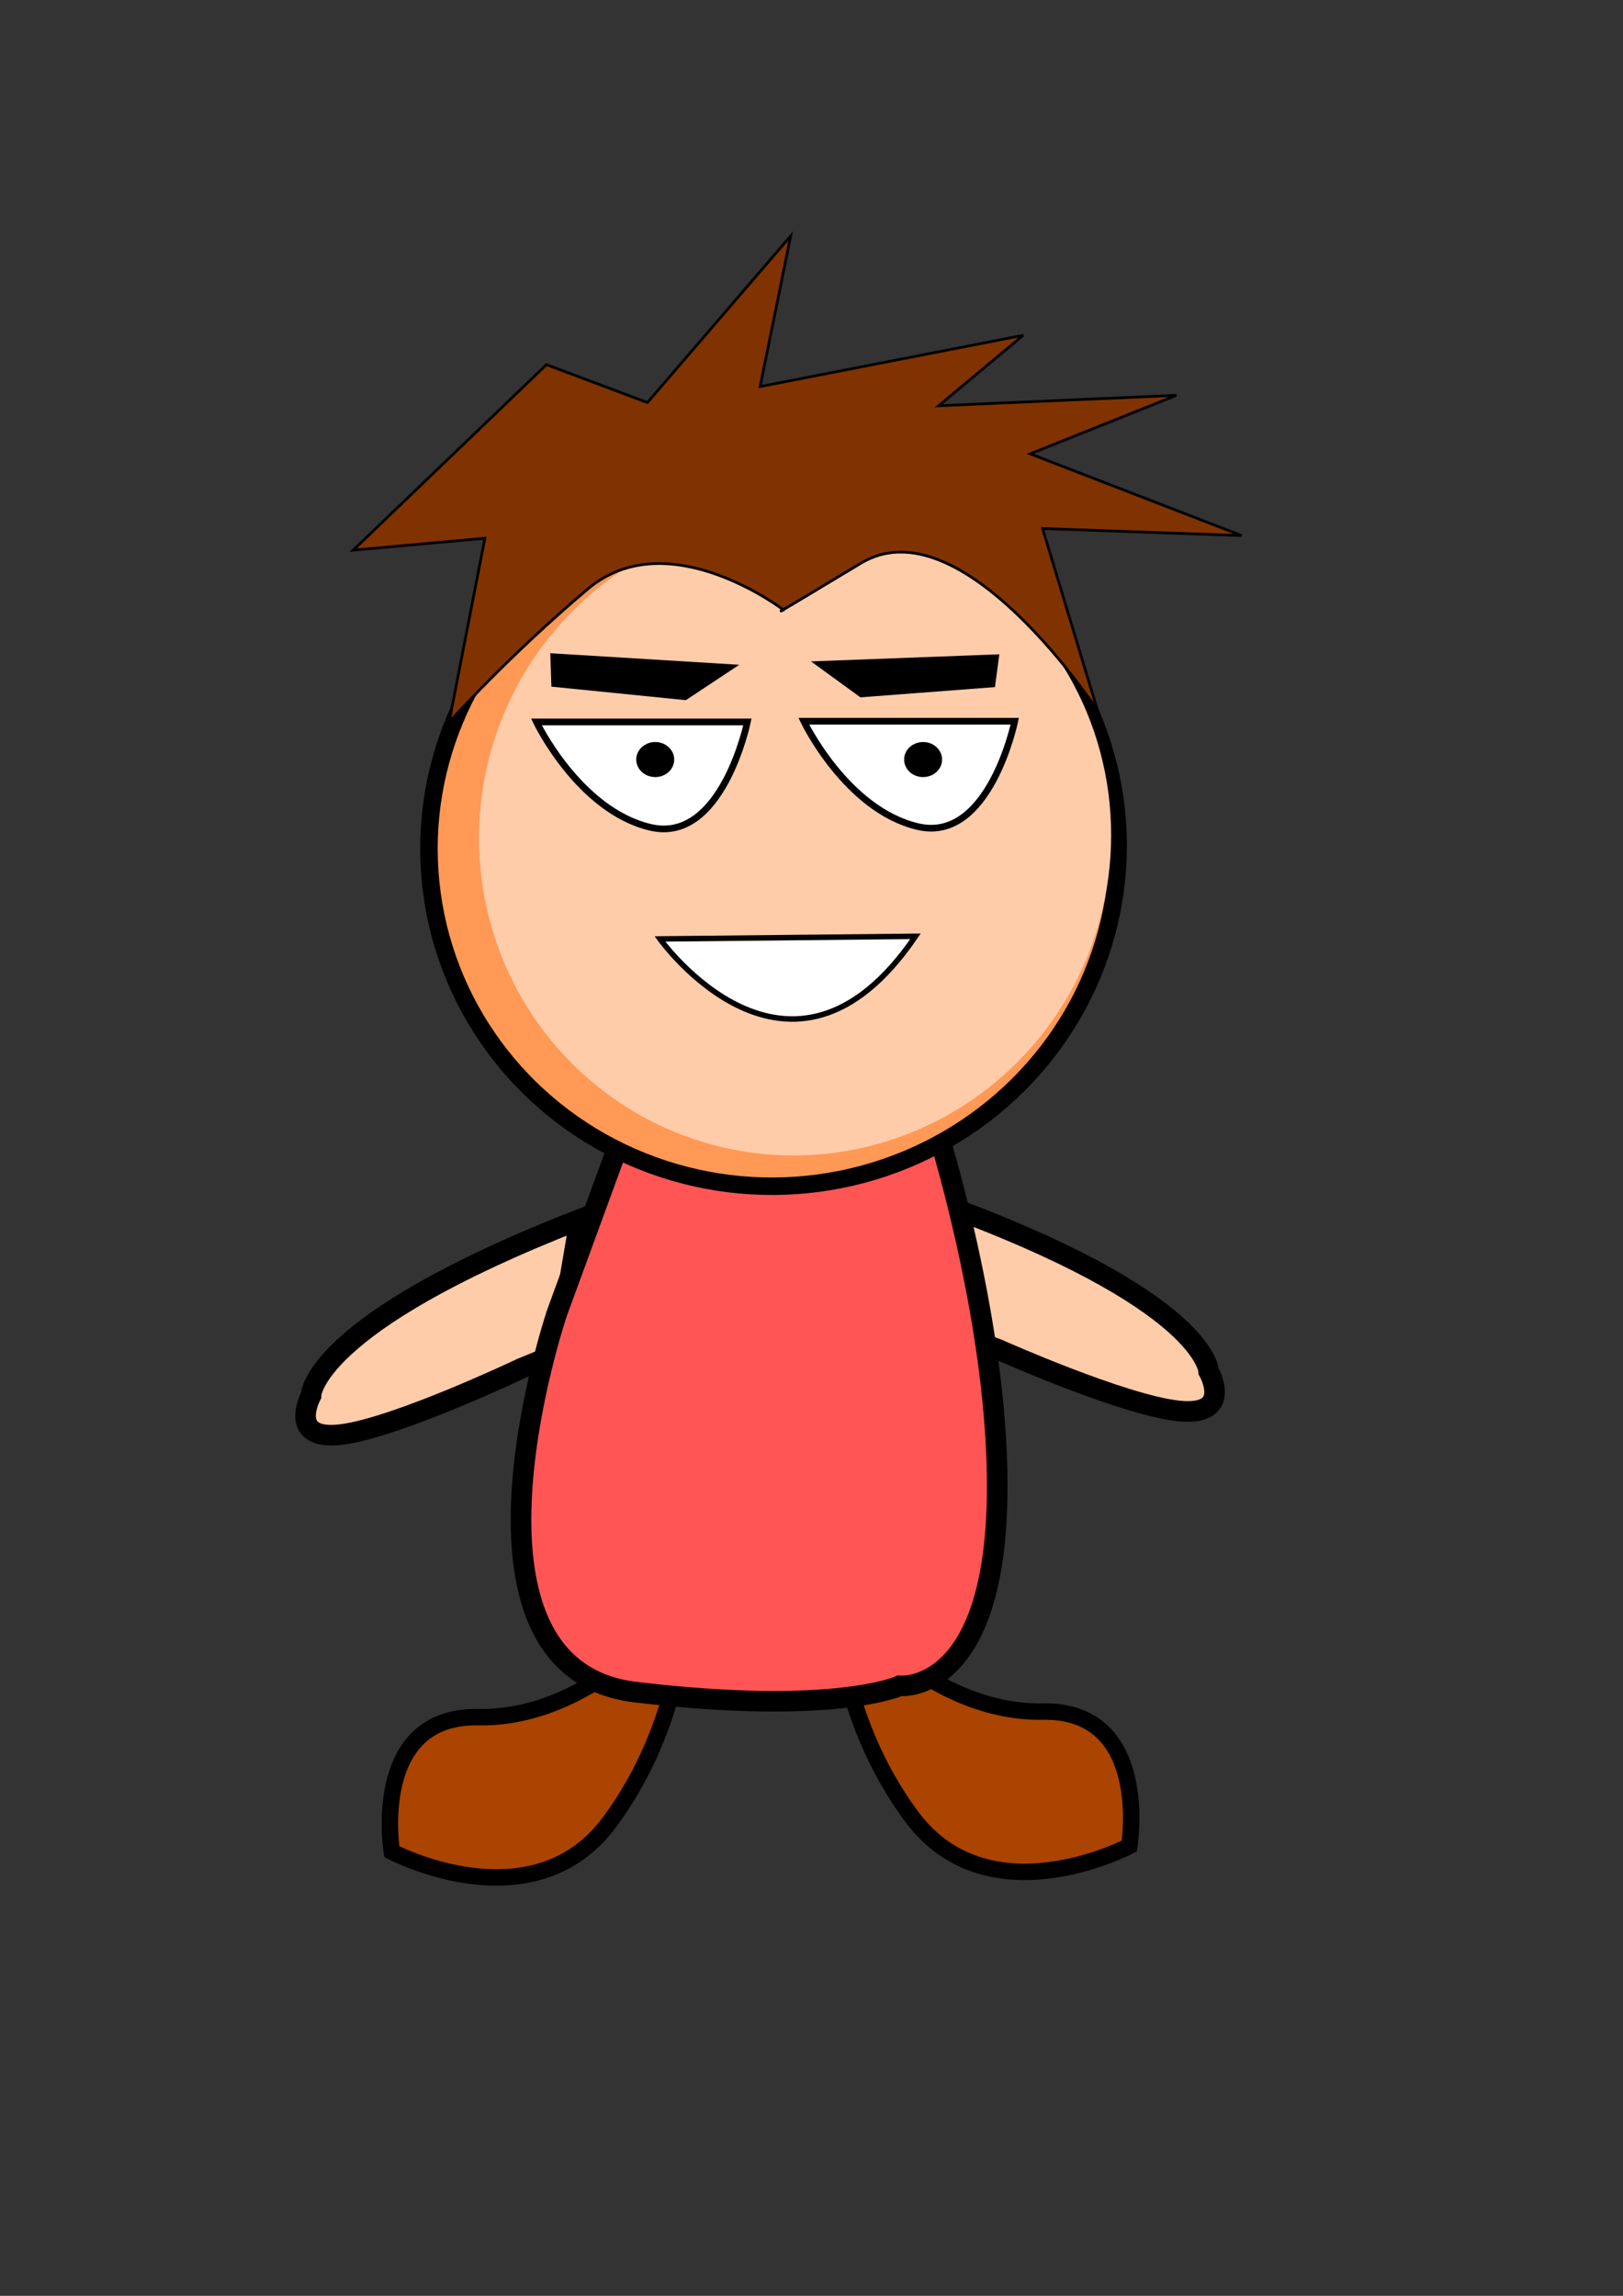 <?xml version="1.0" encoding="UTF-8" standalone="no"?>
<!-- Created with Inkscape (http://www.inkscape.org/) -->

<svg
   xmlns:dc="http://purl.org/dc/elements/1.1/"
   xmlns:cc="http://creativecommons.org/ns#"
   xmlns:rdf="http://www.w3.org/1999/02/22-rdf-syntax-ns#"
   xmlns:svg="http://www.w3.org/2000/svg"
   xmlns="http://www.w3.org/2000/svg"
   xmlns:sodipodi="http://sodipodi.sourceforge.net/DTD/sodipodi-0.dtd"
   xmlns:inkscape="http://www.inkscape.org/namespaces/inkscape"
   width="210mm"
   height="297mm"
   viewBox="0 0 210 297"
   version="1.1"
   id="svg8"
   inkscape:export-filename="C:\Users\Senistan.JEGARAJASIN\Desktop\Student Invaders\Student-Invaders\Code\android\assets\Select\Eleve.png"
   inkscape:export-xdpi="96"
   inkscape:export-ydpi="96"
   inkscape:version="0.92.2 (5c3e80d, 2017-08-06)"
   sodipodi:docname="ElèveMenu.svg">
  <rect x="0" y="0" width="210" height="297" fill="#333333" stroke="none"/>
  <defs
     id="defs2" />
  <sodipodi:namedview
     id="base"
     pagecolor="#ffffff"
     bordercolor="#666666"
     borderopacity="1.0"
     inkscape:pageopacity="0.0"
     inkscape:pageshadow="2"
     inkscape:zoom="0.49497475"
     inkscape:cx="199.18907"
     inkscape:cy="640.78444"
     inkscape:document-units="mm"
     inkscape:current-layer="layer1"
     showgrid="false"
     inkscape:window-width="1920"
     inkscape:window-height="1018"
     inkscape:window-x="-8"
     inkscape:window-y="-8"
     inkscape:window-maximized="1" />
  <g
     inkscape:label="Calque 1"
     inkscape:groupmode="layer"
     id="layer1">
    <path
       style="fill:#aa4400;fill-opacity:1;stroke:#000000;stroke-width:2.128;stroke-linecap:butt;stroke-linejoin:miter;stroke-miterlimit:4;stroke-dasharray:none;stroke-opacity:1"
       d="m 108.069,206.442 c 0,0 11.467,15.26 26.85,14.976 14.107,-0.26 11.203,17.397 11.203,17.397 0,0 -18.137,9.585 -28.095,-3.719 -9.958,-13.304 -9.958,-28.655 -9.958,-28.655 z"
       id="path828-3"
       inkscape:connector-curvature="0"
       sodipodi:nodetypes="cscsc" />
    <path
       style="fill:#aa4400;fill-opacity:1;stroke:#000000;stroke-width:2.128;stroke-linecap:butt;stroke-linejoin:miter;stroke-miterlimit:4;stroke-dasharray:none;stroke-opacity:1"
       d="m 88.748,207.166 c 0,0 -11.467,15.26 -26.85,14.976 -14.107,-0.26 -11.203,17.397 -11.203,17.397 0,0 18.137,9.585 28.095,-3.719 9.958,-13.304 9.958,-28.655 9.958,-28.655 z"
       id="path828"
       inkscape:connector-curvature="0"
       sodipodi:nodetypes="cscsc" />
    <path
       style="fill:#ffccaa;stroke:#000000;stroke-width:2.665;stroke-linecap:butt;stroke-linejoin:miter;stroke-miterlimit:4;stroke-dasharray:none;stroke-opacity:1"
       d="m 121.048,155.451 c 35.17,12.728 35.341,21.954 35.341,21.954 0,0 3.33,5.885 -3.9,5.12 -7.23,-0.764 -23.344,-7.961 -23.344,-7.961 l -4.71,-1.802 z"
       id="path4609-2"
       inkscape:connector-curvature="0" />
    <path
       style="fill:#ffccaa;stroke:#000000;stroke-width:2.665;stroke-linecap:butt;stroke-linejoin:miter;stroke-miterlimit:4;stroke-dasharray:none;stroke-opacity:1"
       d="m 75.037,157.737 c -34.851,13.577 -34.798,22.804 -34.798,22.804 0,0 -3.186,5.964 4.023,5.024 7.21,-0.939 23.144,-8.524 23.144,-8.524 l 4.665,-1.916 z"
       id="path4609"
       inkscape:connector-curvature="0" />
    <path
       style="fill:#ff5555;stroke:#000000;stroke-width:2.665;stroke-linecap:butt;stroke-linejoin:miter;stroke-miterlimit:4;stroke-dasharray:none;stroke-opacity:1"
       d="m 72.071,169.834 c 0,0 -15.556,46.021 10.193,49.075 25.749,3.055 34.127,-0.817 34.127,-0.817 0,0 11.804,1.23 12.593,-23.101 0.789,-24.331 -9.206,-53.63 -9.206,-53.63 l -37.206,-0.203 z"
       id="path4611"
       inkscape:connector-curvature="0"
       sodipodi:nodetypes="cscsccc" />
    <ellipse
       id="path3703"
       cx="84.518"
       cy="122.01"
       rx="44.601"
       ry="43.845"
       style="fill:#ff9955;fill-opacity:1;stroke:#000000;stroke-width:2.265;stroke-miterlimit:4;stroke-dasharray:none;stroke-opacity:1"
       transform="rotate(-7.692)" />
    <ellipse
       transform="matrix(0.991,-0.137,0.13,0.991,0,0)"
       style="fill:#ffccaa;fill-opacity:1;stroke:none;stroke-width:2.104;stroke-miterlimit:4;stroke-dasharray:none;stroke-opacity:1"
       ry="41.252"
       rx="40.912"
       cy="121.347"
       cx="87.891"
       id="ellipse4519" />
    <path
       style="fill:#ffffff;stroke:#000000;stroke-width:0.864;stroke-linecap:butt;stroke-linejoin:miter;stroke-miterlimit:4;stroke-dasharray:none;stroke-opacity:1"
       d="m 69.407,93.395 h 27.299 c 0,0 -3.276,15.83 -12.558,13.631 C 74.867,104.827 69.407,93.395 69.407,93.395 Z"
       id="path4521"
       inkscape:connector-curvature="0" />
    <path
       style="fill:#ffffff;stroke:#000000;stroke-width:0.864;stroke-linecap:butt;stroke-linejoin:miter;stroke-miterlimit:4;stroke-dasharray:none;stroke-opacity:1"
       d="m 104.001,93.3 h 27.299 c 0,0 -3.276,15.83 -12.558,13.631 -9.282,-2.199 -14.742,-13.631 -14.742,-13.631 z"
       id="path4521-3"
       inkscape:connector-curvature="0" />
    <ellipse
       style="fill:#000000;fill-opacity:1;stroke:none;stroke-width:2.665;stroke-miterlimit:4;stroke-dasharray:none;stroke-opacity:1"
       id="path4538"
       cx="84.78"
       cy="98.26"
       rx="2.457"
       ry="2.268" />
    <ellipse
       style="fill:#000000;fill-opacity:1;stroke:none;stroke-width:2.665;stroke-miterlimit:4;stroke-dasharray:none;stroke-opacity:1"
       id="path4538-8"
       cx="119.44"
       cy="98.26"
       rx="2.457"
       ry="2.268" />
    <path
       style="fill:#000000;stroke:#000000;stroke-width:0.125px;stroke-linecap:butt;stroke-linejoin:miter;stroke-opacity:1"
       d="m 71.267,84.572 24.196,1.479 -6.734,4.462 -17.323,-1.74 z"
       id="path4559"
       inkscape:connector-curvature="0" />
    <path
       style="fill:#000000;stroke:#000000;stroke-width:0.123px;stroke-linecap:butt;stroke-linejoin:miter;stroke-opacity:1"
       d="m 129.234,84.71 -24.119,0.908 6.232,4.532 17.335,-1.319 z"
       id="path4559-2"
       inkscape:connector-curvature="0" />
    <path
       style="fill:#ffffff;stroke:#000000;stroke-width:0.711;stroke-linecap:butt;stroke-linejoin:miter;stroke-miterlimit:4;stroke-dasharray:none;stroke-opacity:1"
       d="m 118.453,121.127 c -16.257,23.873 -33.064,0.339 -33.064,0.339 z"
       id="path4586"
       inkscape:connector-curvature="0" />
    <path
       style="fill:#803300;fill-opacity:1;stroke:#000000;stroke-width:0.351px;stroke-linecap:butt;stroke-linejoin:miter;stroke-opacity:1"
       d="m 101.329,78.868 c 0,0 -14.923,-11.389 -25.254,-2.687 -10.331,8.702 -17.968,17.247 -17.968,17.247 l 4.634,-23.798 -17.038,1.537 25.001,-23.993 13.063,4.906 18.536,-21.548 -3.95,19.476 34.032,-6.63 -10.939,9.116 30.76,-1.351 -18.909,7.567 27.341,10.573 -25.741,-0.91 7.127,23.581 c 0,0 -17.576,-26.962 -30.642,-19.089 -13.066,7.873 -10.053,6.002 -10.053,6.002 z"
       id="path865"
       inkscape:connector-curvature="0"
       sodipodi:nodetypes="csccccccccccccccsc" />
  </g>
</svg>
